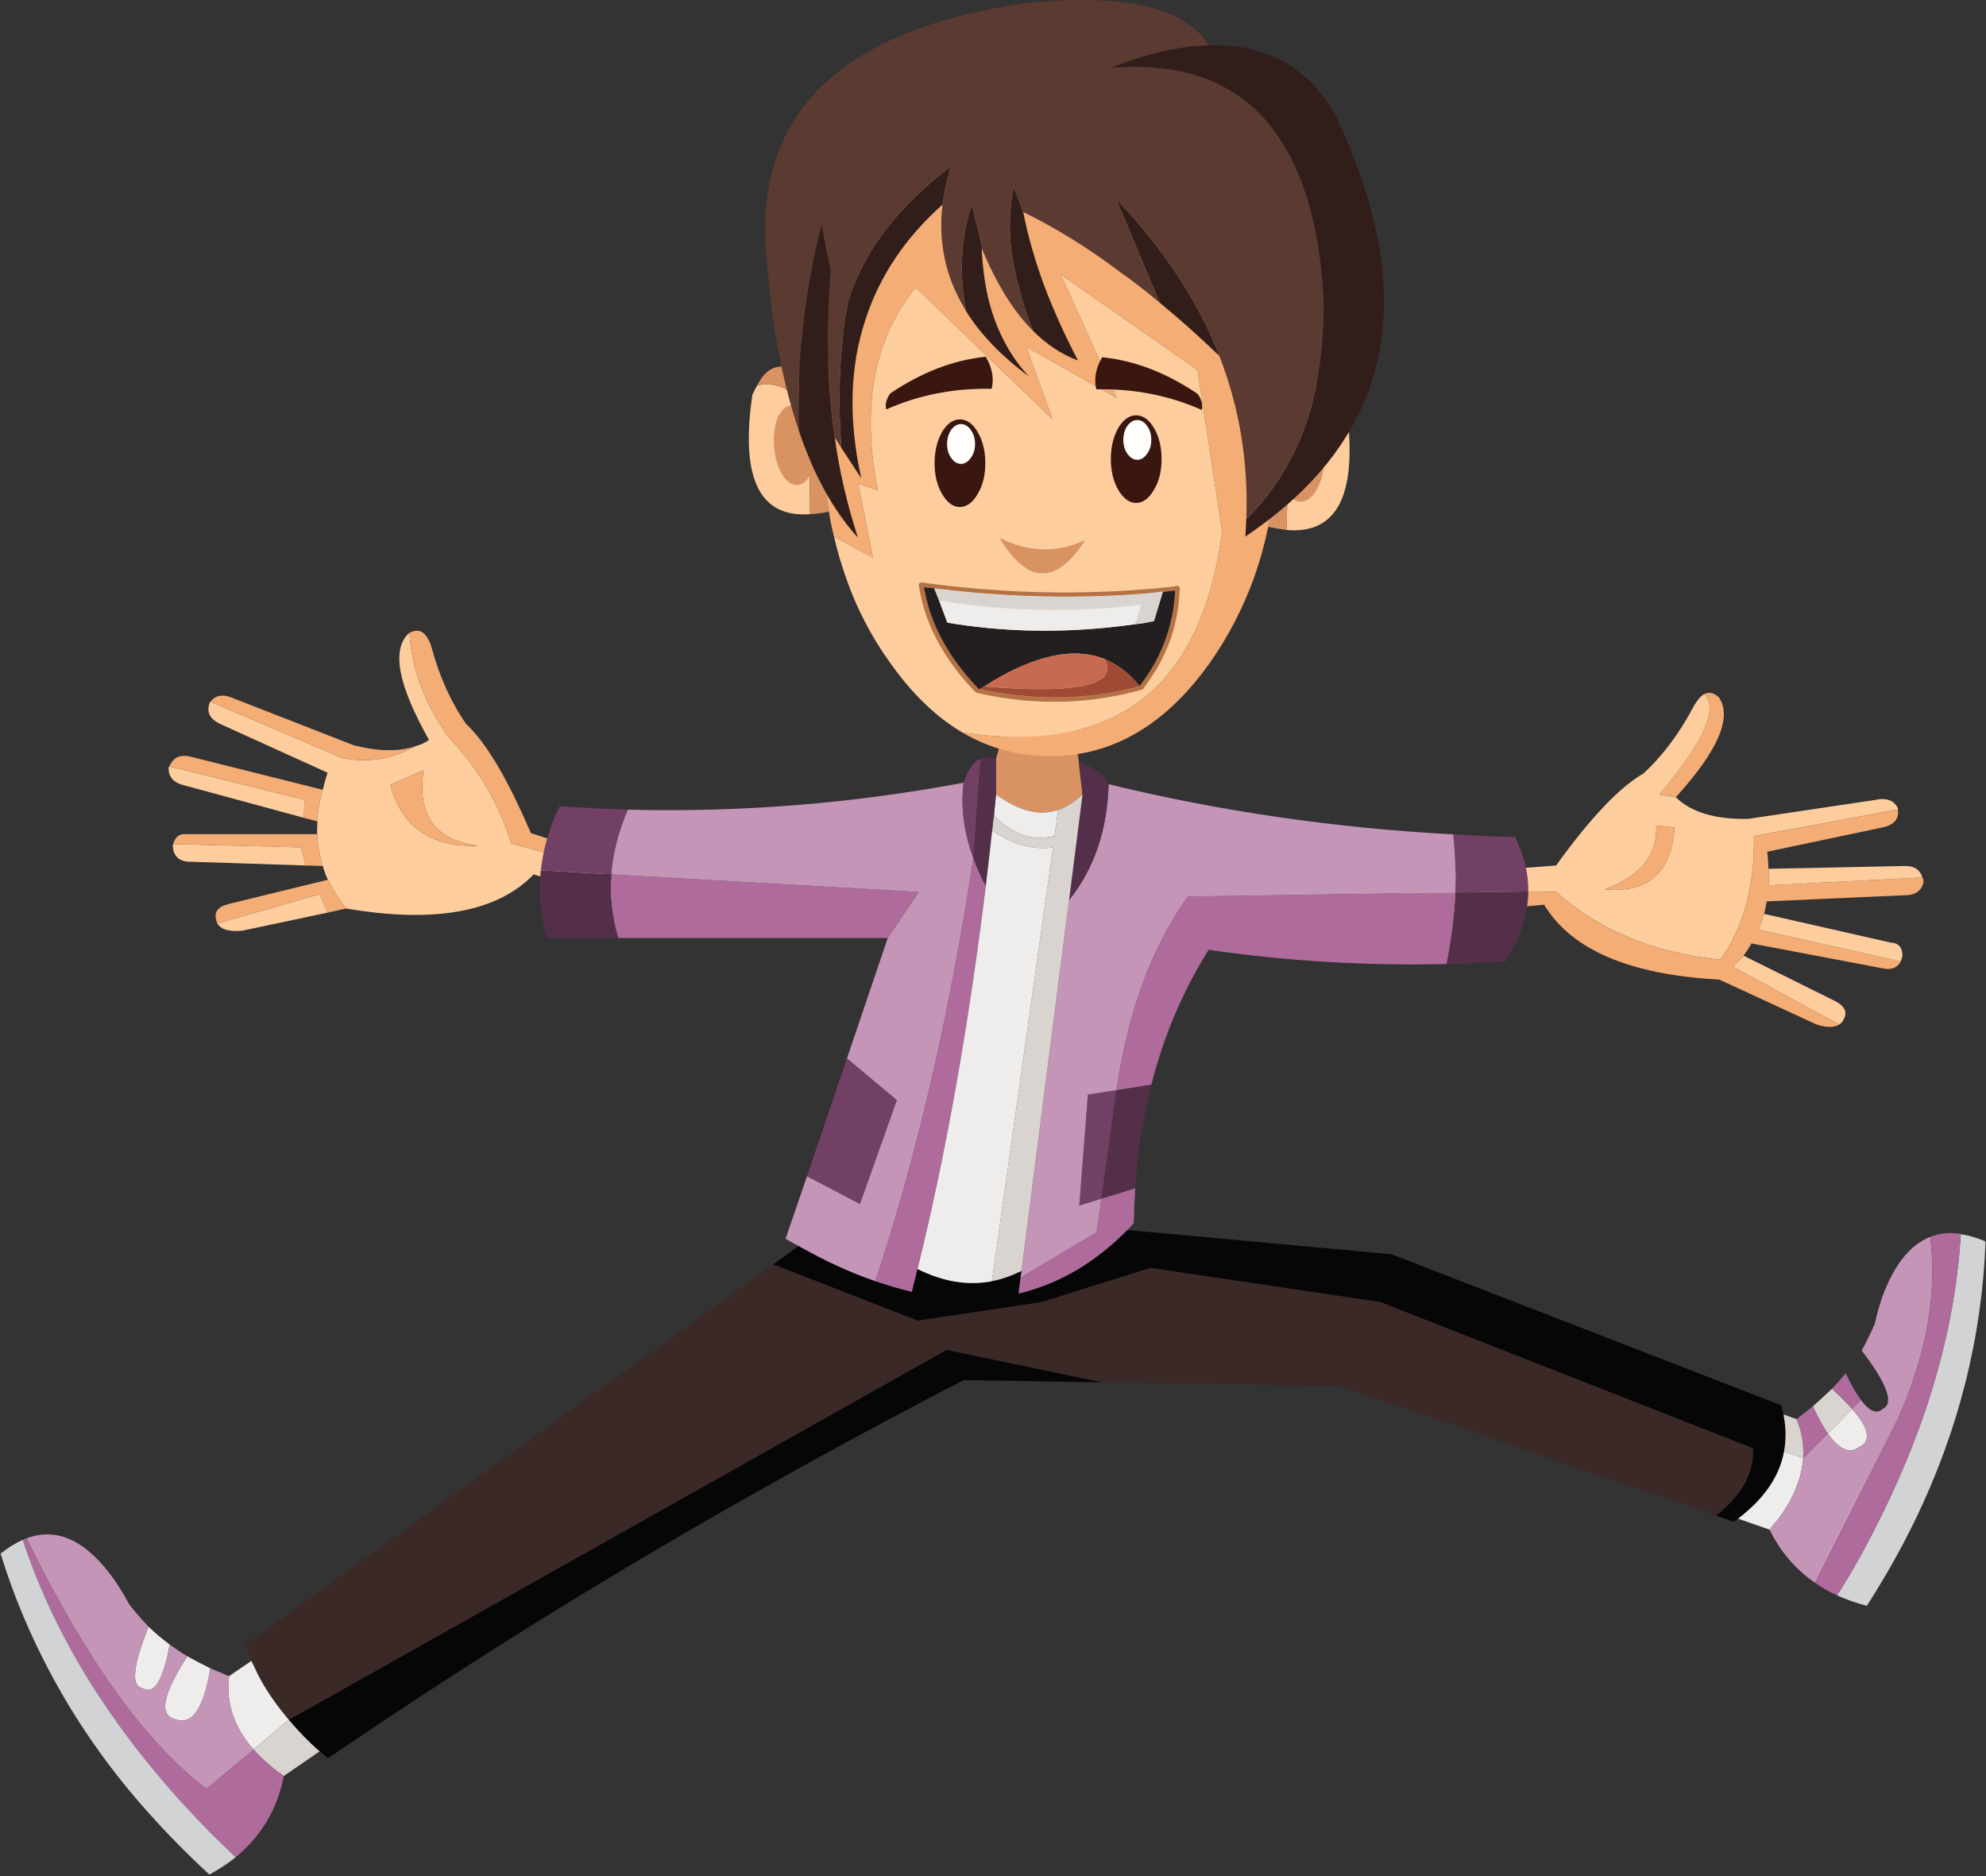 <?xml version="1.0" encoding="UTF-8" standalone="no"?>
<!DOCTYPE svg PUBLIC "-//W3C//DTD SVG 1.1//EN" "http://www.w3.org/Graphics/SVG/1.1/DTD/svg11.dtd">
<svg width="100%" height="100%" viewBox="0 0 992 937" version="1.1" xmlns="http://www.w3.org/2000/svg" xmlns:xlink="http://www.w3.org/1999/xlink" xml:space="preserve" xmlns:serif="http://www.serif.com/" style="fill-rule:evenodd;clip-rule:evenodd;stroke-linejoin:round;stroke-miterlimit:1.414;">
    <rect x="0" y="0" width="992" height="937" fill="#333333" stroke="none"/>
    <g transform="matrix(1,0,0,1,-3639.6,-95.191)">
        <g transform="matrix(4.167,0,0,4.167,0,0)">
            <path d="M1079.5,106.445C1078.92,105.865 1078.34,105.743 1077.73,106.017C1079.47,107.757 1077.67,111.757 1072.33,118.076L1074.31,118.382C1079.35,112.857 1081.09,108.857 1079.5,106.445Z" style="fill:rgb(244,173,117);fill-rule:nonzero;"/>
        </g>
        <g transform="matrix(4.167,0,0,4.167,0,0)">
            <path d="M1071.96,121.772L1074.16,122.016C1073.79,127.419 1071.01,129.893 1065.79,129.435C1070.1,127.847 1072.17,125.283 1071.96,121.772ZM1074.31,118.382L1072.33,118.076C1077.67,111.757 1079.47,107.757 1077.73,106.017C1077.33,106.231 1076.94,106.689 1076.51,107.391C1074.8,110.659 1072.78,113.375 1070.43,115.542C1067.56,117.192 1064.08,120.856 1059.96,126.565C1054.59,127.023 1049.18,127.267 1043.78,127.267C1042.77,127.267 1041.73,127.267 1040.66,127.237L1039.69,128.549L1041.03,129.618L1059.93,129.709C1065.09,134.32 1071.65,137.037 1079.65,137.862C1082.43,133.984 1083.78,129.069 1083.68,123.054L1100.93,119.848C1100.93,119.756 1100.93,119.726 1100.93,119.696C1100.48,118.748 1099.53,118.412 1098.16,118.718L1083.01,120.977C1079.04,121.07 1076.14,120.184 1074.31,118.382Z" style="fill:rgb(253,205,157);fill-rule:nonzero;"/>
        </g>
        <g transform="matrix(4.167,0,0,4.167,0,0)">
            <path d="M1074.16,122.016L1071.96,121.772C1072.17,125.283 1070.1,127.847 1065.79,129.435C1071.01,129.893 1073.79,127.419 1074.16,122.016Z" style="fill:rgb(244,173,117);fill-rule:nonzero;"/>
        </g>
        <g transform="matrix(4.167,0,0,4.167,0,0)">
            <path d="M1050.1,131.969C1052.88,131.755 1055.69,131.541 1058.53,131.267C1061.79,136.671 1068.78,139.662 1079.53,140.243L1091.1,145.586C1092.32,146.014 1093.27,146.014 1093.91,145.617L1081.18,138.716C1081.64,138.258 1082.06,137.83 1082.43,137.373C1082.77,136.915 1083.1,136.426 1083.38,135.908L1099.32,138.93C1100.2,139.083 1100.87,138.808 1101.27,138.076L1084.23,134.258C1084.48,133.618 1084.69,132.977 1084.9,132.366C1085.03,131.847 1085.12,131.358 1085.21,130.87L1101.64,130.137C1103.01,130.167 1103.8,129.618 1104.02,128.489C1103.99,128.275 1103.96,128.121 1103.87,128L1085.42,128.947C1085.46,128.305 1085.46,127.664 1085.42,126.962C1085.39,126.321 1085.36,125.618 1085.27,124.916L1099.19,121.985C1100.51,121.68 1101.09,120.977 1100.93,119.848L1083.68,123.054C1083.78,129.069 1082.43,133.984 1079.65,137.862C1071.65,137.037 1065.09,134.32 1059.93,129.709L1041.03,129.618L1044.66,132.305C1046.44,132.213 1048.24,132.091 1050.1,131.969Z" style="fill:rgb(244,173,117);fill-rule:nonzero;"/>
        </g>
        <g transform="matrix(4.167,0,0,4.167,0,0)">
            <path d="M1084.9,132.366C1084.69,132.977 1084.48,133.618 1084.23,134.258L1101.27,138.076C1101.36,137.862 1101.42,137.648 1101.48,137.434C1101.48,136.396 1101.03,135.847 1100.11,135.816L1084.9,132.366Z" style="fill:rgb(253,205,157);fill-rule:nonzero;"/>
        </g>
        <g transform="matrix(4.167,0,0,4.167,0,0)">
            <path d="M1085.42,126.962C1085.46,127.664 1085.46,128.305 1085.42,128.947L1103.87,128C1103.59,127.083 1102.92,126.626 1101.82,126.626L1085.42,126.962Z" style="fill:rgb(253,205,157);fill-rule:nonzero;"/>
        </g>
        <g transform="matrix(4.167,0,0,4.167,0,0)">
            <path d="M1093.51,142.868L1082.43,137.373C1082.06,137.83 1081.64,138.258 1081.18,138.716L1093.91,145.617C1094.13,145.494 1094.28,145.312 1094.4,145.067C1094.92,144.212 1094.61,143.48 1093.51,142.868Z" style="fill:rgb(253,205,157);fill-rule:nonzero;"/>
        </g>
        <g transform="matrix(4.167,0,0,4.167,0,0)">
            <path d="M893.654,114.81C893.594,115.94 894.236,116.672 895.578,116.978L909.867,120.856L909.928,118.688L893.746,114.688L893.654,114.81Z" style="fill:rgb(253,205,157);fill-rule:nonzero;"/>
        </g>
        <g transform="matrix(4.167,0,0,4.167,0,0)">
            <path d="M896.158,113.497C894.969,113.253 894.174,113.65 893.746,114.688L909.928,118.688L909.867,120.856L911.486,121.283C911.516,120.062 911.73,118.81 912.127,117.497L896.158,113.497Z" style="fill:rgb(244,173,117);fill-rule:nonzero;"/>
        </g>
        <g transform="matrix(4.167,0,0,4.167,0,0)">
            <path d="M895.854,122.809C894.969,122.718 894.418,123.115 894.205,124L909.502,124.398L910.082,126.565L912.127,126.626C911.73,125.405 911.516,124.122 911.455,122.809L895.854,122.809Z" style="fill:rgb(244,173,117);fill-rule:nonzero;"/>
        </g>
        <g transform="matrix(4.167,0,0,4.167,0,0)">
            <path d="M894.145,124.122C894.174,125.313 894.754,125.985 895.914,126.107L910.082,126.565L909.502,124.398L894.205,124L894.145,124.122Z" style="fill:rgb(253,205,157);fill-rule:nonzero;"/>
        </g>
        <g transform="matrix(4.167,0,0,4.167,0,0)">
            <path d="M924.217,115.146C923.393,120.489 925.561,123.511 930.75,124.213C925.104,124.397 921.592,121.954 920.219,116.916L924.217,115.146ZM922.508,98.69L922.416,98.751C920.34,100.735 921.164,104.979 924.859,111.513C924.4,111.849 923.881,112.093 923.301,112.245C920.4,113.833 917.469,114.322 914.447,113.68L898.662,106.933L898.602,106.994C898.145,108.124 898.541,108.979 899.791,109.589L912.707,115.451C912.463,116.154 912.279,116.826 912.127,117.497C911.73,118.81 911.516,120.062 911.486,121.283C911.455,121.802 911.424,122.29 911.455,122.809C911.516,124.122 911.73,125.405 912.127,126.626C912.279,127.206 912.494,127.755 912.736,128.275C913.318,129.465 914.051,130.625 914.936,131.725C925.561,133.526 933.041,132.152 937.406,127.633C939.574,128.336 941.713,129.007 943.85,129.679C945.01,130.015 946.17,130.381 947.33,130.717L945.527,126.747C944.398,126.443 943.299,126.168 942.17,125.893C939.637,125.251 937.162,124.611 934.721,123.909C933.285,119.206 930.813,114.993 927.27,111.268C924.369,107.269 922.783,103.086 922.508,98.69Z" style="fill:rgb(253,205,157);fill-rule:nonzero;"/>
        </g>
        <g transform="matrix(4.167,0,0,4.167,0,0)">
            <path d="M930.75,124.213C925.561,123.511 923.393,120.49 924.217,115.146L920.219,116.917C921.592,121.954 925.104,124.398 930.75,124.213Z" style="fill:rgb(244,173,117);fill-rule:nonzero;"/>
        </g>
        <g transform="matrix(4.167,0,0,4.167,0,0)">
            <path d="M925.133,100.308C924.553,98.598 923.699,98.049 922.508,98.69C922.781,103.086 924.369,107.269 927.27,111.268C930.813,114.993 933.285,119.206 934.721,123.909C937.162,124.611 939.637,125.252 942.17,125.893C943.299,126.168 944.398,126.443 945.527,126.747L944.795,125.008C943.605,124.672 942.475,124.367 941.346,124.031C939.881,123.604 938.445,123.145 937.07,122.687C934.293,116.214 931.729,111.849 929.316,109.62C927.484,106.994 926.08,103.88 925.133,100.308Z" style="fill:rgb(244,173,117);fill-rule:nonzero;"/>
        </g>
        <g transform="matrix(4.167,0,0,4.167,0,0)">
            <path d="M901.502,106.567C900.25,105.987 899.305,106.109 898.662,106.933L914.447,113.681C917.469,114.322 920.4,113.833 923.301,112.245C921.316,112.948 918.844,112.917 915.822,112.154L901.502,106.567Z" style="fill:rgb(244,173,117);fill-rule:nonzero;"/>
        </g>
        <g transform="matrix(4.167,0,0,4.167,0,0)">
            <path d="M911.73,130.015L912.707,132.213L914.936,131.725C914.051,130.625 913.318,129.465 912.738,128.275L900.738,131.206C899.518,131.541 899.059,132.183 899.365,133.16C899.395,133.282 899.457,133.405 899.486,133.526L911.73,130.015Z" style="fill:rgb(244,173,117);fill-rule:nonzero;"/>
        </g>
        <g transform="matrix(4.167,0,0,4.167,0,0)">
            <path d="M912.707,132.213L911.73,130.015L899.486,133.526C899.945,134.258 900.953,134.534 902.479,134.381L912.707,132.213Z" style="fill:rgb(253,205,157);fill-rule:nonzero;"/>
        </g>
        <g transform="matrix(4.167,0,0,4.167,0,0)">
            <path d="M1002.66,122.357L992.518,121.227L992.491,121.25L992.513,121.277L1002.65,122.407L1002.68,122.385L1002.66,122.357Z" style="fill:rgb(237,31,36);fill-rule:nonzero;"/>
        </g>
        <g transform="matrix(4.167,0,0,4.167,0,0)">
            <path d="M898.51,223.594C898.541,223.319 898.57,223.044 898.633,222.77C897.686,222.312 896.77,221.823 895.885,221.334C895.365,222.159 894.908,222.892 894.541,223.594C892.77,226.861 892.801,228.631 894.633,228.937C896.404,229.517 897.686,227.746 898.51,223.594Z" style="fill:rgb(238,237,235);fill-rule:nonzero;"/>
        </g>
        <g transform="matrix(4.167,0,0,4.167,0,0)">
            <path d="M892.801,223.594C893.166,222.709 893.502,221.487 893.777,219.93C892.832,219.228 892.006,218.526 891.244,217.793C890.174,220.45 889.625,222.373 889.625,223.594C889.594,224.54 889.899,225.059 890.541,225.182C891.426,225.67 892.189,225.151 892.801,223.594Z" style="fill:rgb(238,237,235);fill-rule:nonzero;"/>
        </g>
        <g transform="matrix(4.167,0,0,4.167,0,0)">
            <path d="M976.518,167.141L980.945,154.685L974.961,149.677L970.168,163.813L976.518,167.141Z" style="fill:rgb(115,64,101);fill-rule:nonzero;"/>
        </g>
        <g transform="matrix(4.167,0,0,4.167,0,0)">
            <path d="M991.6,129.038C991.02,127.909 990.502,126.779 990.105,125.679C987.234,144.548 983.326,161.462 978.35,176.392C979.846,176.911 981.311,177.339 982.746,177.675C982.961,176.758 983.205,175.843 983.418,174.927C986.807,161.218 989.523,145.922 991.6,129.038Z" style="fill:rgb(174,107,155);fill-rule:nonzero;"/>
        </g>
        <g transform="matrix(4.167,0,0,4.167,0,0)">
            <path d="M946.719,127.634C946.506,130.229 946.781,132.763 947.543,135.266L979.846,135.266L983.57,129.741L946.719,127.634Z" style="fill:rgb(174,107,155);fill-rule:nonzero;"/>
        </g>
        <g transform="matrix(4.167,0,0,4.167,0,0)">
            <path d="M947.543,135.266C946.781,132.763 946.506,130.229 946.719,127.634L938.262,127.145C937.957,129.863 938.201,132.549 938.994,135.266L947.543,135.266Z" style="fill:rgb(83,47,73);fill-rule:nonzero;"/>
        </g>
        <g transform="matrix(4.167,0,0,4.167,0,0)">
            <path d="M946.719,127.634C946.902,125.1 947.574,122.504 948.703,119.878C945.986,119.786 943.238,119.634 940.521,119.482C939.27,122.046 938.537,124.611 938.262,127.145L946.719,127.633L946.719,127.634Z" style="fill:rgb(115,64,101);fill-rule:nonzero;"/>
        </g>
        <g transform="matrix(4.167,0,0,4.167,0,0)">
            <path d="M1056.63,129.679L1047.87,129.801C1047.78,132.671 1047.41,135.541 1046.83,138.38C1049.18,138.35 1051.56,138.228 1053.91,138.076C1055.69,135.236 1056.6,132.427 1056.63,129.679Z" style="fill:rgb(83,47,73);fill-rule:nonzero;"/>
        </g>
        <g transform="matrix(4.167,0,0,4.167,0,0)">
            <path d="M1047.87,129.801L1056.63,129.679C1056.66,127.481 1056.11,125.313 1055.04,123.145C1052.57,123.115 1050.1,122.993 1047.63,122.84C1047.87,125.16 1047.96,127.481 1047.87,129.801Z" style="fill:rgb(115,64,101);fill-rule:nonzero;"/>
        </g>
        <g transform="matrix(4.167,0,0,4.167,0,0)">
            <path d="M1007.26,153.493L1005.46,166.5L1009.52,165.248C1009.8,160.882 1010.44,156.761 1011.45,152.823L1007.26,153.493Z" style="fill:rgb(83,47,73);fill-rule:nonzero;"/>
        </g>
        <g transform="matrix(4.167,0,0,4.167,0,0)">
            <path d="M1004.88,170.531L995.752,175.965L995.508,177.888C1000.3,176.758 1004.67,174.224 1008.58,170.255C1008.85,169.981 1009.1,169.706 1009.34,169.431C1009.37,168.027 1009.43,166.622 1009.52,165.248L1005.46,166.5L1004.88,170.531Z" style="fill:rgb(174,107,155);fill-rule:nonzero;"/>
        </g>
        <g transform="matrix(4.167,0,0,4.167,0,0)">
            <path d="M1046.83,138.38C1047.41,135.541 1047.78,132.671 1047.87,129.801L1015.81,130.289C1011.51,136.305 1008.64,144.029 1007.26,153.493L1011.45,152.823C1012.94,146.959 1015.23,141.586 1018.31,136.671C1027.75,138.045 1037.24,138.594 1046.83,138.38Z" style="fill:rgb(174,107,155);fill-rule:nonzero;"/>
        </g>
        <g transform="matrix(4.167,0,0,4.167,0,0)">
            <path d="M1007.26,153.493L1003.84,154.013L1002.8,167.325L1005.46,166.5L1007.26,153.493Z" style="fill:rgb(115,64,101);fill-rule:nonzero;"/>
        </g>
        <g transform="matrix(4.167,0,0,4.167,0,0)">
            <path d="M1111.44,171.629C1110.43,171.171 1109.42,170.897 1108.47,170.743C1107.71,183.659 1103.44,196.97 1095.65,210.741C1095.01,211.839 1094.34,212.939 1093.64,214.037C1094.77,214.557 1095.96,214.953 1097.21,215.289C1099.38,211.901 1101.3,208.511 1102.98,205.062C1108.2,194.284 1111.01,183.14 1111.44,171.629Z" style="fill:rgb(209,211,212);fill-rule:nonzero;"/>
        </g>
        <g transform="matrix(4.167,0,0,4.167,0,0)">
            <path d="M1090.74,191.383C1091.35,192.727 1091.96,193.826 1092.54,194.651L1095.44,191.689C1094.8,190.955 1094,190.161 1093.03,189.277C1092.29,189.979 1091.53,190.681 1090.74,191.383Z" style="fill:rgb(218,212,208);fill-rule:nonzero;"/>
        </g>
        <g transform="matrix(4.167,0,0,4.167,0,0)">
            <path d="M1092.54,194.651C1091.96,193.826 1091.35,192.727 1090.74,191.383C1090.1,191.902 1089.45,192.391 1088.78,192.91C1089.42,194.466 1089.67,196.024 1089.58,197.612L1092.54,194.651Z" style="fill:rgb(174,107,155);fill-rule:nonzero;"/>
        </g>
        <g transform="matrix(4.167,0,0,4.167,0,0)">
            <path d="M1096.2,196.329C1097.79,195.627 1097.54,194.07 1095.44,191.689L1092.54,194.651C1093.85,196.513 1095.07,197.093 1096.2,196.329Z" style="fill:rgb(238,237,235);fill-rule:nonzero;"/>
        </g>
        <g transform="matrix(4.167,0,0,4.167,0,0)">
            <path d="M1096.51,190.62C1095.93,189.857 1095.32,188.788 1094.67,187.414C1094.19,188.025 1093.64,188.635 1093.03,189.277C1094,190.161 1094.8,190.955 1095.44,191.689L1096.51,190.62Z" style="fill:rgb(174,107,155);fill-rule:nonzero;"/>
        </g>
        <g transform="matrix(4.167,0,0,4.167,0,0)">
            <path d="M948.703,119.878C947.574,122.504 946.902,125.1 946.719,127.634L983.57,129.741L979.846,135.266L974.961,149.677L980.945,154.685L976.518,167.141L970.168,163.813L967.602,171.293C968.121,171.599 968.641,171.905 969.16,172.179C972.336,173.98 975.389,175.384 978.35,176.392C983.326,161.462 987.234,144.548 990.104,125.679C988.975,122.535 988.578,119.542 988.945,116.642C975.633,119.146 962.229,120.214 948.703,119.878Z" style="fill:rgb(196,149,183);fill-rule:nonzero;"/>
        </g>
        <g transform="matrix(4.167,0,0,4.167,0,0)">
            <path d="M904.402,223.594C904.127,223.014 903.854,222.434 903.578,221.884L900.891,223.716C900.494,226.921 901.471,229.853 903.822,232.509L908.066,228.937C907.822,228.662 907.578,228.357 907.363,228.082C906.234,226.678 905.227,225.182 904.402,223.594Z" style="fill:rgb(238,237,235);fill-rule:nonzero;"/>
        </g>
        <g transform="matrix(4.167,0,0,4.167,0,0)">
            <path d="M908.066,228.937L903.822,232.509C904.434,233.211 905.135,233.883 905.959,234.555C906.418,234.951 906.936,235.319 907.455,235.685L911.76,232.723C910.387,231.532 909.164,230.25 908.066,228.937Z" style="fill:rgb(218,212,208);fill-rule:nonzero;"/>
        </g>
        <g transform="matrix(4.167,0,0,4.167,0,0)">
            <path d="M913.623,232.967C915.486,231.715 917.379,230.433 919.24,229.181C922.049,227.319 924.889,225.456 927.76,223.594C946.842,211.259 967.236,199.474 988.943,188.239L1005.64,188.513L986.898,184.606L908.066,228.937C909.164,230.25 910.387,231.532 911.76,232.723C912.004,232.937 912.25,233.151 912.494,233.364L912.736,233.547C913.043,233.333 913.348,233.151 913.623,232.967Z" style="fill:rgb(6,6,6);fill-rule:nonzero;"/>
        </g>
        <g transform="matrix(4.167,0,0,4.167,0,0)">
            <path d="M1047.87,129.801C1047.96,127.481 1047.87,125.16 1047.63,122.84C1033.37,122.076 1019.6,120.062 1006.32,116.826C1006.16,122.29 1004.61,126.931 1001.58,130.717L995.875,175.171L995.752,175.965L1004.88,170.531L1005.46,166.5L1002.8,167.325L1003.84,154.013L1007.26,153.493C1008.64,144.029 1011.51,136.305 1015.81,130.289L1047.87,129.801Z" style="fill:rgb(196,149,183);fill-rule:nonzero;"/>
        </g>
        <g transform="matrix(4.167,0,0,4.167,0,0)">
            <path d="M1003.2,118.046L1002.74,114.108L1002.04,108.551L994.135,109.101L992.822,113.802L992.822,118.046C995.539,120.032 998.012,120.672 1000.27,119.909C1001.28,119.573 1002.26,118.932 1003.2,118.046Z" style="fill:rgb(217,146,98);fill-rule:nonzero;"/>
        </g>
        <g transform="matrix(4.167,0,0,4.167,0,0)">
            <path d="M1002.74,114.108L1003.2,118.046L1001.58,130.717C1004.61,126.931 1006.16,122.29 1006.32,116.826C1006.1,115.91 1004.91,114.993 1002.74,114.108Z" style="fill:rgb(83,47,73);fill-rule:nonzero;"/>
        </g>
        <g transform="matrix(4.167,0,0,4.167,0,0)">
            <path d="M999.844,123.023L1000.27,119.909C998.012,120.672 995.539,120.032 992.822,118.046C992.73,118.87 992.668,119.726 992.578,120.55C994.746,122.87 997.188,123.695 999.844,123.023Z" style="fill:rgb(238,237,235);fill-rule:nonzero;"/>
        </g>
        <g transform="matrix(4.167,0,0,4.167,0,0)">
            <path d="M1000.27,119.909L999.844,123.023C997.188,123.695 994.746,122.87 992.578,120.55C992.486,121.16 992.424,121.772 992.363,122.351C994.775,124.062 997.219,124.733 999.66,124.398L992.334,176.392C993.523,176.179 994.684,175.751 995.875,175.171L1001.58,130.717L1003.2,118.046C1002.26,118.932 1001.28,119.573 1000.27,119.909Z" style="fill:rgb(218,212,208);fill-rule:nonzero;"/>
        </g>
        <g transform="matrix(4.167,0,0,4.167,0,0)">
            <path d="M995.508,177.888L995.752,175.965L995.875,175.171C994.684,175.751 993.523,176.179 992.334,176.392C989.434,176.942 986.471,176.453 983.418,174.927C983.205,175.843 982.961,176.758 982.746,177.675C981.311,177.339 979.846,176.911 978.35,176.392C975.389,175.384 972.336,173.98 969.16,172.179L966.105,174.377L983.418,181.124L998.318,178.896L1011.35,174.805L1038.89,178.896L1083.56,196.421C1083.62,197.734 1083.35,199.016 1082.77,200.237C1082.04,201.734 1080.81,203.138 1079.13,204.481L1081.24,205.214C1081.42,205.062 1081.61,204.939 1081.79,204.848C1082.28,204.451 1082.74,204.084 1083.13,203.718C1083.93,203.016 1084.6,202.252 1085.18,201.49C1086.28,200.024 1086.98,198.466 1087.29,196.787C1087.41,196.085 1087.47,195.413 1087.47,194.711C1087.47,193.948 1087.38,193.185 1087.22,192.36C1087.13,191.993 1087.04,191.627 1086.95,191.261L1040.24,173.156L1008.58,170.255C1004.67,174.224 1000.3,176.758 995.508,177.888Z" style="fill:rgb(6,6,6);fill-rule:nonzero;"/>
        </g>
        <g transform="matrix(4.167,0,0,4.167,0,0)">
            <path d="M1011.35,174.805L998.318,178.896L983.418,181.124L966.105,174.377L902.785,219.992C903.029,220.632 903.303,221.274 903.578,221.884C903.854,222.434 904.127,223.014 904.402,223.594C905.227,225.182 906.234,226.678 907.363,228.082C907.578,228.357 907.822,228.662 908.066,228.937L986.898,184.606L1005.64,188.514L1034.13,188.971L1079.13,204.481C1080.81,203.138 1082.04,201.734 1082.77,200.238C1083.35,199.016 1083.62,197.734 1083.56,196.421L1038.89,178.896L1011.35,174.805Z" style="fill:rgb(59,41,39);fill-rule:nonzero;"/>
        </g>
        <g transform="matrix(4.167,0,0,4.167,0,0)">
            <path d="M1088.78,192.91L1087.22,192.36C1087.38,193.185 1087.47,193.948 1087.47,194.711C1087.47,195.413 1087.41,196.085 1087.29,196.787L1089.58,197.612C1089.67,196.024 1089.42,194.467 1088.78,192.91Z" style="fill:rgb(218,212,208);fill-rule:nonzero;"/>
        </g>
        <g transform="matrix(4.167,0,0,4.167,0,0)">
            <path d="M1087.29,196.787C1086.98,198.466 1086.28,200.024 1085.18,201.49C1084.6,202.252 1083.93,203.016 1083.13,203.718C1082.74,204.084 1082.28,204.451 1081.79,204.848L1085.54,206.16C1085.97,205.641 1086.37,205.153 1086.77,204.664C1087.19,204.084 1087.56,203.473 1087.9,202.894C1088.9,201.092 1089.45,199.352 1089.58,197.612L1087.29,196.787Z" style="fill:rgb(238,237,235);fill-rule:nonzero;"/>
        </g>
        <g transform="matrix(4.167,0,0,4.167,0,0)">
            <path d="M1086.77,204.664C1086.37,205.153 1085.97,205.641 1085.55,206.16C1086.86,208.817 1088.66,210.923 1091.01,212.541L1100.9,192.971C1104.35,185.185 1105.67,177.888 1104.81,171.079C1102.43,171.995 1100.54,174.347 1099.1,178.163C1098.77,179.14 1098.43,180.24 1098.16,181.491C1097.7,182.559 1097.18,183.628 1096.6,184.697C1097.18,185.46 1097.7,186.193 1098.13,186.834C1099.87,189.521 1100.23,191.139 1099.16,191.658C1098.43,192.36 1097.54,192.025 1096.51,190.62L1095.44,191.689C1097.54,194.07 1097.79,195.627 1096.2,196.329C1095.07,197.093 1093.85,196.513 1092.54,194.651L1089.58,197.612C1089.45,199.352 1088.9,201.092 1087.9,202.894C1087.56,203.473 1087.19,204.084 1086.77,204.664Z" style="fill:rgb(196,149,183);fill-rule:nonzero;"/>
        </g>
        <g transform="matrix(4.167,0,0,4.167,0,0)">
            <path d="M1108.23,170.683C1106.98,170.531 1105.85,170.652 1104.81,171.079C1105.67,177.888 1104.35,185.185 1100.9,192.971L1091.01,212.541C1091.84,213.121 1092.69,213.61 1093.64,214.037C1094.34,212.939 1095.01,211.839 1095.65,210.741C1103.44,196.97 1107.71,183.659 1108.47,170.743C1108.38,170.713 1108.32,170.683 1108.23,170.683Z" style="fill:rgb(174,107,155);fill-rule:nonzero;"/>
        </g>
        <g transform="matrix(4.167,0,0,4.167,0,0)">
            <path d="M876.618,207.199C876.527,207.23 876.466,207.26 876.375,207.29C876.313,207.321 876.252,207.351 876.16,207.381C877.962,212.877 880.496,218.282 883.701,223.594C886.969,228.937 890.938,234.189 895.67,239.348C896.709,240.478 897.777,241.608 898.906,242.737C899.791,243.623 900.738,244.508 901.686,245.424C904.77,242.86 906.691,239.623 907.455,235.685C906.936,235.319 906.418,234.951 905.959,234.555C905.135,233.883 904.434,233.211 903.822,232.509L898.205,237.211C891.029,231.868 883.824,221.884 876.618,207.199Z" style="fill:rgb(174,107,155);fill-rule:nonzero;"/>
        </g>
        <g transform="matrix(4.167,0,0,4.167,0,0)">
            <path d="M876.16,207.381C875.275,207.779 874.39,208.328 873.504,209.031C875.062,214.099 877.107,218.952 879.611,223.594C882.541,229.059 886.113,234.219 890.357,239.104C892.893,242.004 895.609,244.814 898.541,247.5C899.67,246.86 900.738,246.188 901.686,245.424C900.738,244.508 899.791,243.623 898.906,242.737C897.777,241.608 896.709,240.478 895.67,239.348C890.938,234.189 886.969,228.937 883.701,223.594C880.496,218.282 877.962,212.877 876.16,207.381Z" style="fill:rgb(209,211,212);fill-rule:nonzero;"/>
        </g>
        <g transform="matrix(4.167,0,0,4.167,0,0)">
            <path d="M992.822,113.802C992.119,113.528 991.51,113.497 990.959,113.772L990.105,125.679C990.502,126.779 991.02,127.909 991.6,129.038C991.875,126.84 992.119,124.611 992.363,122.351C992.424,121.772 992.486,121.16 992.578,120.55C992.668,119.726 992.73,118.87 992.822,118.046L992.822,113.802Z" style="fill:rgb(83,47,73);fill-rule:nonzero;"/>
        </g>
        <g transform="matrix(4.167,0,0,4.167,0,0)">
            <path d="M990.959,113.772C990.135,114.138 989.463,115.085 988.945,116.642C988.578,119.542 988.975,122.535 990.105,125.679L990.959,113.772Z" style="fill:rgb(115,64,101);fill-rule:nonzero;"/>
        </g>
        <g transform="matrix(4.167,0,0,4.167,0,0)">
            <path d="M992.363,122.351C992.119,124.611 991.875,126.84 991.6,129.038C989.523,145.922 986.807,161.218 983.418,174.927C986.471,176.453 989.432,176.942 992.334,176.392L999.66,124.398C997.219,124.733 994.775,124.061 992.363,122.351Z" style="fill:rgb(238,237,235);fill-rule:nonzero;"/>
        </g>
        <g transform="matrix(4.167,0,0,4.167,0,0)">
            <path d="M900.891,223.716C900.799,223.686 900.709,223.655 900.586,223.594C899.914,223.319 899.273,223.044 898.633,222.77C898.57,223.044 898.541,223.319 898.51,223.594C897.686,227.746 896.404,229.517 894.633,228.937C892.801,228.631 892.77,226.861 894.541,223.594C894.908,222.892 895.365,222.159 895.885,221.334C895.121,220.877 894.418,220.388 893.777,219.93C893.504,221.487 893.166,222.709 892.801,223.594C892.189,225.151 891.426,225.67 890.541,225.182C889.899,225.059 889.594,224.54 889.625,223.594C889.625,222.373 890.174,220.45 891.244,217.793C890.418,216.908 889.625,216.022 888.922,215.107C888.342,214.007 887.731,213.031 887.121,212.145C883.793,207.473 880.313,205.825 876.618,207.199C883.824,221.884 891.029,231.868 898.205,237.211L903.822,232.509C901.471,229.853 900.494,226.921 900.891,223.716Z" style="fill:rgb(196,149,183);fill-rule:nonzero;"/>
        </g>
        <g transform="matrix(4.167,0,0,4.167,0,0)">
            <path d="M1034.89,72.158C1034.71,71.731 1034.53,71.334 1034.31,70.998C1031.2,70.448 1029.09,71.944 1027.99,75.456L1027.63,86.355C1033.7,86.905 1036.15,82.173 1034.89,72.158Z" style="fill:rgb(253,205,157);fill-rule:nonzero;"/>
        </g>
        <g transform="matrix(4.167,0,0,4.167,0,0)">
            <path d="M1031.93,68.769C1030.41,68.402 1028.57,69.471 1026.47,71.974C1026.5,72.891 1026.53,73.868 1026.53,74.875C1026.53,78.783 1026.16,82.477 1025.46,85.989C1026.22,86.141 1026.93,86.263 1027.63,86.355L1027.99,75.456C1029.09,71.944 1031.2,70.448 1034.31,70.998C1033.67,69.685 1032.88,68.952 1031.93,68.769Z" style="fill:rgb(217,146,98);fill-rule:nonzero;"/>
        </g>
        <g transform="matrix(4.167,0,0,4.167,0,0)">
            <path d="M970.533,84.463L970.441,73.563C969.373,69.991 967.297,68.495 964.213,69.013C964.061,69.288 963.848,69.655 963.633,70.112C962.137,80.127 964.459,84.92 970.533,84.463Z" style="fill:rgb(253,205,157);fill-rule:nonzero;"/>
        </g>
        <g transform="matrix(4.167,0,0,4.167,0,0)">
            <path d="M970.441,73.563L970.533,84.463C971.236,84.432 971.969,84.341 972.793,84.157C972.273,81.195 972.029,78.111 972.029,74.875C972.029,73.379 972.092,71.884 972.242,70.387C970.076,67.67 968.244,66.479 966.688,66.815C965.68,66.968 964.855,67.7 964.213,69.013C967.297,68.495 969.373,69.991 970.441,73.563Z" style="fill:rgb(217,146,98);fill-rule:nonzero;"/>
        </g>
        <g transform="matrix(4.167,0,0,4.167,0,0)">
            <path d="M1018.53,47.641C1013.22,40.1 1006.8,36.345 999.295,36.345C991.754,36.345 985.342,40.1 980.059,47.641C975.479,54.084 972.885,61.655 972.244,70.387C972.092,71.884 972.029,73.379 972.029,74.875C972.029,78.111 972.273,81.195 972.793,84.157C972.945,85.165 973.16,86.173 973.404,87.149L978.074,89.683L976.305,80.799L978.654,81.593C976.67,71.578 978.166,63.487 983.205,57.289L999.6,73.104L996.455,64.403L1007.29,70.54L1000.58,55.732L1016.97,67.181L1019.93,86.539C1017.46,105.376 1007.08,113.406 988.791,110.627C991.998,112.521 995.508,113.467 999.295,113.467C1006.8,113.467 1013.22,109.711 1018.53,102.17C1020.67,99.118 1022.38,95.82 1023.69,92.248C1024.42,90.233 1025,88.156 1025.46,85.989C1026.16,82.477 1026.53,78.783 1026.53,74.875C1026.53,73.868 1026.5,72.891 1026.47,71.974C1026.01,62.601 1023.35,54.48 1018.53,47.641Z" style="fill:rgb(244,173,117);fill-rule:nonzero;"/>
        </g>
        <g transform="matrix(4.167,0,0,4.167,0,0)">
            <path d="M996.455,64.403L999.6,73.104L983.205,57.289C978.166,63.487 976.67,71.578 978.654,81.593L976.305,80.799L978.074,89.683L973.404,87.149C973.801,88.889 974.32,90.599 974.9,92.248C976.15,95.82 977.893,99.148 980.059,102.17C982.686,105.925 985.586,108.734 988.791,110.627C1007.08,113.406 1017.46,105.376 1019.93,86.539L1016.97,67.181L1000.58,55.732L1007.29,70.54L996.455,64.403Z" style="fill:rgb(253,205,157);fill-rule:nonzero;"/>
        </g>
        <g transform="matrix(4.167,0,0,4.167,0,0)">
            <path d="M993.25,87.302C996.607,92.888 1000.03,92.981 1003.51,87.577C1000.12,89.134 996.699,89.043 993.25,87.302Z" style="fill:rgb(217,146,98);fill-rule:nonzero;"/>
        </g>
        <g transform="matrix(4.167,0,0,4.167,0,0)">
            <path d="M980.15,69.991C979.693,70.632 979.51,71.272 979.662,71.914C983.57,70.174 987.783,69.349 992.303,69.44C992.607,68.189 992.363,66.906 991.6,65.594C987.723,65.991 983.906,67.457 980.15,69.991Z" style="fill:rgb(57,22,16);fill-rule:nonzero;"/>
        </g>
        <g transform="matrix(4.167,0,0,4.167,0,0)">
            <path d="M1017,70.052C1017.46,70.693 1017.64,71.334 1017.49,71.974C1013.58,70.234 1009.37,69.41 1004.85,69.502C1004.54,68.25 1004.79,66.968 1005.55,65.655C1009.43,66.052 1013.25,67.517 1017,70.052Z" style="fill:rgb(57,22,16);fill-rule:nonzero;"/>
        </g>
        <g transform="matrix(4.167,0,0,4.167,0,0)">
            <path d="M971.18,75.99C971.082,74.68 970.74,73.561 970.154,72.632C969.66,71.753 969.027,71.342 968.342,71.392C967.658,71.444 967.094,71.944 966.648,72.893C966.293,73.893 966.121,75.052 966.219,76.361C966.318,77.671 966.66,78.791 967.154,79.67C967.74,80.599 968.373,81.011 969.057,80.959C969.742,80.908 970.307,80.408 970.662,79.408C971.107,78.458 971.277,77.301 971.18,75.99Z" style="fill:rgb(217,146,98);fill-rule:nonzero;"/>
        </g>
        <g transform="matrix(4.167,0,0,4.167,0,0)">
            <path d="M1027.22,77.947C1027.35,76.64 1027.71,75.528 1028.32,74.612C1028.83,73.744 1029.48,73.347 1030.16,73.414C1030.84,73.48 1031.39,73.993 1031.82,74.952C1032.15,75.959 1032.3,77.121 1032.17,78.429C1032.04,79.735 1031.68,80.846 1031.16,81.715C1030.56,82.631 1029.92,83.028 1029.23,82.962C1028.55,82.895 1028,82.383 1027.66,81.376C1027.24,80.416 1027.09,79.255 1027.22,77.947Z" style="fill:rgb(217,146,98);fill-rule:nonzero;"/>
        </g>
        <g transform="matrix(4.167,0,0,4.167,0,0)">
            <path d="M988.49,73.104C987.66,73.104 986.963,73.613 986.348,74.632C985.758,75.676 985.463,76.935 985.463,78.354C985.463,79.774 985.758,81.007 986.348,82.024C986.963,83.069 987.66,83.604 988.49,83.604C989.32,83.604 990.043,83.069 990.633,82.024C991.25,81.007 991.543,79.774 991.543,78.354C991.543,76.935 991.25,75.676 990.633,74.632C990.043,73.613 989.32,73.104 988.49,73.104Z" style="fill:rgb(57,22,16);fill-rule:nonzero;"/>
        </g>
        <g transform="matrix(4.167,0,0,4.167,0,0)">
            <path d="M989.803,74.363C989.48,73.908 989.08,73.667 988.623,73.667C988.168,73.667 987.793,73.908 987.445,74.363C987.125,74.845 986.963,75.408 986.963,76.051C986.963,76.694 987.125,77.256 987.445,77.712C987.793,78.194 988.168,78.435 988.623,78.435C989.08,78.435 989.48,78.194 989.803,77.712C990.15,77.256 990.313,76.694 990.313,76.051C990.313,75.408 990.15,74.845 989.803,74.363Z" style="fill:rgb(255,255,253);fill-rule:nonzero;"/>
        </g>
        <g transform="matrix(4.167,0,0,4.167,0,0)">
            <path d="M1009.62,72.616C1008.79,72.616 1008.09,73.125 1007.47,74.142C1006.89,75.187 1006.59,76.447 1006.59,77.866C1006.59,79.286 1006.89,80.518 1007.47,81.536C1008.09,82.581 1008.79,83.116 1009.62,83.116C1010.45,83.116 1011.17,82.581 1011.76,81.536C1012.38,80.518 1012.67,79.286 1012.67,77.866C1012.67,76.447 1012.38,75.187 1011.76,74.142C1011.17,73.125 1010.45,72.616 1009.62,72.616Z" style="fill:rgb(57,22,16);fill-rule:nonzero;"/>
        </g>
        <g transform="matrix(4.167,0,0,4.167,0,0)">
            <path d="M1010.93,73.875C1010.61,73.42 1010.21,73.179 1009.75,73.179C1009.3,73.179 1008.92,73.42 1008.57,73.875C1008.25,74.357 1008.09,74.92 1008.09,75.562C1008.09,76.206 1008.25,76.768 1008.57,77.223C1008.92,77.705 1009.3,77.946 1009.75,77.946C1010.21,77.946 1010.61,77.705 1010.93,77.223C1011.28,76.768 1011.44,76.206 1011.44,75.562C1011.44,74.92 1011.28,74.357 1010.93,73.875Z" style="fill:rgb(255,255,253);fill-rule:nonzero;"/>
        </g>
        <g transform="matrix(4.167,0,0,4.167,0,0)">
            <path d="M1012.83,93.742L1012.95,93.772C1013.39,93.71 1013.83,93.647 1014.3,93.593C1014.23,95.307 1013.94,96.962 1013.45,98.562C1012.97,100.13 1012.28,101.676 1011.37,103.163C1010.95,103.81 1010.51,104.449 1010.04,105.079C1007.16,105.86 1004.29,106.281 1001.37,106.403C997.912,106.522 994.42,106.199 990.865,105.427L990.742,105.43C989.609,104.225 988.6,103.016 987.748,101.778C985.893,99.08 984.686,96.231 984.189,93.212C984.566,93.277 984.924,93.3 985.281,93.324L985.311,93.332L985.424,93.361C992.496,94.247 999.516,94.54 1006.48,94.241C1008.04,94.19 1009.59,94.064 1011.14,93.938C1011.73,93.881 1012.3,93.815 1012.83,93.742ZM1012.9,93.256C1012.37,93.329 1011.87,93.375 1011.34,93.415L1011.22,93.418C1009.67,93.544 1008.12,93.67 1006.56,93.72C999.557,94.046 992.51,93.745 985.381,92.845C984.881,92.783 984.41,92.729 983.92,92.635L983.762,92.664L983.611,92.767L983.566,92.936C984.033,96.056 985.195,98.966 987.063,101.738C987.99,103.141 989.086,104.482 990.398,105.808L990.531,105.879C994.162,106.707 997.74,107.052 1001.29,106.922C1004.33,106.798 1007.3,106.331 1010.29,105.507L1010.46,105.41C1010.99,104.686 1011.49,103.954 1011.96,103.214C1012.85,101.719 1013.54,100.173 1014.02,98.605C1014.48,96.964 1014.78,95.309 1014.84,93.595C1014.84,93.487 1014.86,93.42 1014.86,93.31L1014.83,93.194L1014.71,93.09L1014.56,93.052C1014.02,93.158 1013.46,93.223 1012.9,93.256Z" style="fill:rgb(180,114,69);fill-rule:nonzero;"/>
        </g>
        <g transform="matrix(4.167,0,0,4.167,0,0)">
            <path d="M1012.95,93.772L1012.83,93.742L1011.76,97.279C1011.41,97.365 1011.03,97.408 1010.67,97.493C1010.29,97.571 1009.91,97.614 1009.51,97.65C1008.35,97.807 1007.15,97.957 1005.97,98.073C999.523,98.691 993.203,98.513 986.994,97.463L986.004,94.816L985.424,93.361L985.311,93.332L985.281,93.324C984.924,93.3 984.566,93.277 984.189,93.212C984.686,96.231 985.893,99.08 987.748,101.778C988.6,103.016 989.609,104.225 990.742,105.43L990.865,105.427C991.043,105.33 991.221,105.234 991.406,105.103C993.125,104.012 994.789,103.123 996.352,102.495C999.861,101.055 1002.91,100.787 1005.48,101.695C1005.63,101.733 1005.74,101.763 1005.84,101.827C1006.52,102.118 1007.16,102.468 1007.74,102.878C1008.56,103.457 1009.33,104.204 1010.04,105.079C1010.51,104.449 1010.95,103.81 1011.37,103.163C1012.28,101.676 1012.97,100.13 1013.45,98.562C1013.94,96.962 1014.23,95.307 1014.3,93.593C1013.83,93.647 1013.39,93.71 1012.95,93.772Z" style="fill:rgb(35,31,32);fill-rule:nonzero;"/>
        </g>
        <g transform="matrix(4.167,0,0,4.167,0,0)">
            <path d="M1010.2,95.309L1009.51,97.65C1009.91,97.614 1010.29,97.571 1010.67,97.493C1011.03,97.408 1011.41,97.365 1011.76,97.279L1012.83,93.742C1012.3,93.815 1011.73,93.881 1011.14,93.938C1009.59,94.064 1008.04,94.19 1006.48,94.241C999.516,94.54 992.496,94.247 985.424,93.361L986.004,94.816C992.656,95.913 999.402,96.205 1006.3,95.708C1007.61,95.589 1008.91,95.47 1010.2,95.309Z" style="fill:rgb(218,212,208);fill-rule:nonzero;"/>
        </g>
        <g transform="matrix(4.167,0,0,4.167,0,0)">
            <path d="M1009.51,97.65L1010.2,95.309C1008.91,95.47 1007.61,95.589 1006.3,95.708C999.402,96.205 992.656,95.913 986.004,94.816L986.994,97.463C993.203,98.513 999.523,98.691 1005.97,98.073C1007.15,97.957 1008.35,97.807 1009.51,97.65Z" style="fill:rgb(238,237,235);fill-rule:nonzero;"/>
        </g>
        <g transform="matrix(4.167,0,0,4.167,0,0)">
            <path d="M991.406,105.103C991.221,105.234 991.043,105.33 990.865,105.427C994.42,106.199 997.912,106.522 1001.37,106.403C1004.29,106.281 1007.16,105.86 1010.04,105.079C1009.33,104.204 1008.56,103.457 1007.74,102.878C1007.16,102.468 1006.52,102.118 1005.84,101.827C1006.03,102.164 1006.12,102.479 1006.17,102.745C1006.32,104.119 1004.76,104.964 1001.52,105.286C999.086,105.537 995.709,105.462 991.406,105.103Z" style="fill:rgb(159,74,53);fill-rule:nonzero;"/>
        </g>
        <g transform="matrix(4.167,0,0,4.167,0,0)">
            <path d="M996.352,102.495C994.789,103.123 993.125,104.012 991.406,105.103C995.709,105.462 999.086,105.537 1001.52,105.286C1004.76,104.964 1006.32,104.119 1006.17,102.745C1006.12,102.479 1006.03,102.164 1005.84,101.827C1005.74,101.763 1005.63,101.733 1005.48,101.695C1002.91,100.787 999.861,101.055 996.352,102.495Z" style="fill:rgb(198,107,81);fill-rule:nonzero;"/>
        </g>
        <g transform="matrix(4.167,0,0,4.167,0,0)">
            <path d="M1018.35,28.284C1015.48,23.674 1008.09,21.995 996.211,23.247C973.373,26.544 963.115,37.2 965.465,55.244C965.68,58.022 966.016,60.618 966.412,63.091C967.113,67.273 968.029,71.059 969.191,74.448C969.129,72.83 969.129,71.212 969.191,69.594C969.221,67.242 969.373,64.861 969.648,62.511C970.105,58.266 970.838,54.053 971.908,49.87L973.006,55.335C972.793,57.564 972.701,59.762 972.67,61.929C972.609,66.571 972.885,71.029 973.496,75.272L974.289,76.524C973.893,71.364 974.014,66.387 974.656,61.563C974.809,60.679 974.93,59.823 975.082,58.969C977.006,52.892 981.129,47.519 987.418,42.787C986.959,44.345 986.623,45.871 986.41,47.367C985.922,51.55 986.654,55.396 988.578,58.969C988.791,59.365 989.035,59.762 989.25,60.159C989.158,59.731 989.066,59.304 989.035,58.877C988.852,57.717 988.762,56.588 988.73,55.457C988.67,52.618 989.066,49.931 989.922,47.336L991.203,52.618L991.111,52.618C991.174,52.77 991.234,52.954 991.326,53.106C992.088,54.908 992.914,56.526 993.799,57.992C994.867,59.762 996.027,61.259 997.279,62.511C996.607,60.831 996.059,59.213 995.66,57.656C994.379,53.168 994.135,49.015 994.959,45.26L996.088,48.252C999.904,50.115 1003.78,52.496 1007.72,55.457C1009.31,56.588 1010.9,57.808 1012.45,59.121L1007.23,46.695C1009.61,49.168 1011.72,51.732 1013.55,54.358C1016.09,57.93 1018.1,61.655 1019.6,65.502C1022.01,71.7 1023.08,78.204 1022.83,85.043C1029.28,78.753 1032.36,69.838 1032.09,58.297C1031.93,55.702 1031.63,53.29 1031.23,51.06C1028.45,36.528 1020.24,29.842 1006.62,30.971C1009.95,29.658 1013.03,28.834 1015.84,28.468C1016.7,28.376 1017.52,28.315 1018.35,28.284Z" style="fill:rgb(90,58,49);fill-rule:nonzero;"/>
        </g>
        <g transform="matrix(4.167,0,0,4.167,0,0)">
            <path d="M1018.35,28.284C1017.52,28.315 1016.7,28.376 1015.84,28.468C1013.03,28.834 1009.95,29.658 1006.62,30.971C1020.24,29.842 1028.45,36.528 1031.23,51.06C1031.63,53.29 1031.93,55.702 1032.09,58.297C1032.36,69.838 1029.28,78.753 1022.83,85.043C1022.8,85.745 1022.77,86.447 1022.71,87.149C1036.66,77.806 1041.82,65.349 1038.22,49.748C1037.25,45.565 1035.66,41.169 1033.46,36.528C1030.13,30.788 1025.09,28.04 1018.35,28.284Z" style="fill:rgb(49,30,26);fill-rule:nonzero;"/>
        </g>
        <g transform="matrix(4.167,0,0,4.167,0,0)">
            <path d="M1007.23,46.695L1012.45,59.121C1014.8,61.045 1017.19,63.182 1019.6,65.502C1018.1,61.655 1016.09,57.93 1013.55,54.358C1011.72,51.732 1009.61,49.168 1007.23,46.695Z" style="fill:rgb(49,30,26);fill-rule:nonzero;"/>
        </g>
        <g transform="matrix(4.167,0,0,4.167,0,0)">
            <path d="M998.623,57.137C997.492,54.053 996.639,51.092 996.088,48.252L994.959,45.26C994.135,49.015 994.379,53.168 995.66,57.656C996.059,59.213 996.607,60.831 997.279,62.511C998.896,64.129 1000.7,65.319 1002.65,66.052C1001.06,62.999 999.723,60.037 998.623,57.137Z" style="fill:rgb(49,30,26);fill-rule:nonzero;"/>
        </g>
        <g transform="matrix(4.167,0,0,4.167,0,0)">
            <path d="M973.006,55.335L971.908,49.87C970.838,54.053 970.105,58.266 969.648,62.511C969.373,64.861 969.221,67.242 969.191,69.594C969.129,71.212 969.129,72.83 969.191,74.448C970.992,79.791 973.342,84.065 976.273,87.271C975.021,83.455 974.074,79.455 973.496,75.272C972.885,71.029 972.609,66.571 972.67,61.929C972.701,59.762 972.793,57.564 973.006,55.335Z" style="fill:rgb(49,30,26);fill-rule:nonzero;"/>
        </g>
        <g transform="matrix(4.167,0,0,4.167,0,0)">
            <path d="M991.846,58.388C991.447,56.588 991.203,54.663 991.111,52.618L991.203,52.618L989.922,47.336C989.066,49.931 988.67,52.618 988.73,55.457C988.762,56.588 988.852,57.717 989.035,58.877C989.066,59.304 989.158,59.731 989.25,60.159C990.99,62.937 993.492,65.533 996.76,67.945C994.348,65.349 992.73,62.143 991.846,58.388Z" style="fill:rgb(49,30,26);fill-rule:nonzero;"/>
        </g>
        <g transform="matrix(4.167,0,0,4.167,0,0)">
            <path d="M986.41,47.367C986.623,45.871 986.959,44.345 987.418,42.787C981.129,47.519 977.006,52.892 975.082,58.969C974.93,59.823 974.809,60.679 974.656,61.563C974.014,66.387 973.893,71.364 974.289,76.524L976.67,80.157C975.113,73.104 975.297,66.755 977.189,61.105C978.869,55.946 981.922,51.366 986.41,47.367Z" style="fill:rgb(49,30,26);fill-rule:nonzero;"/>
        </g>
    </g>
</svg>
